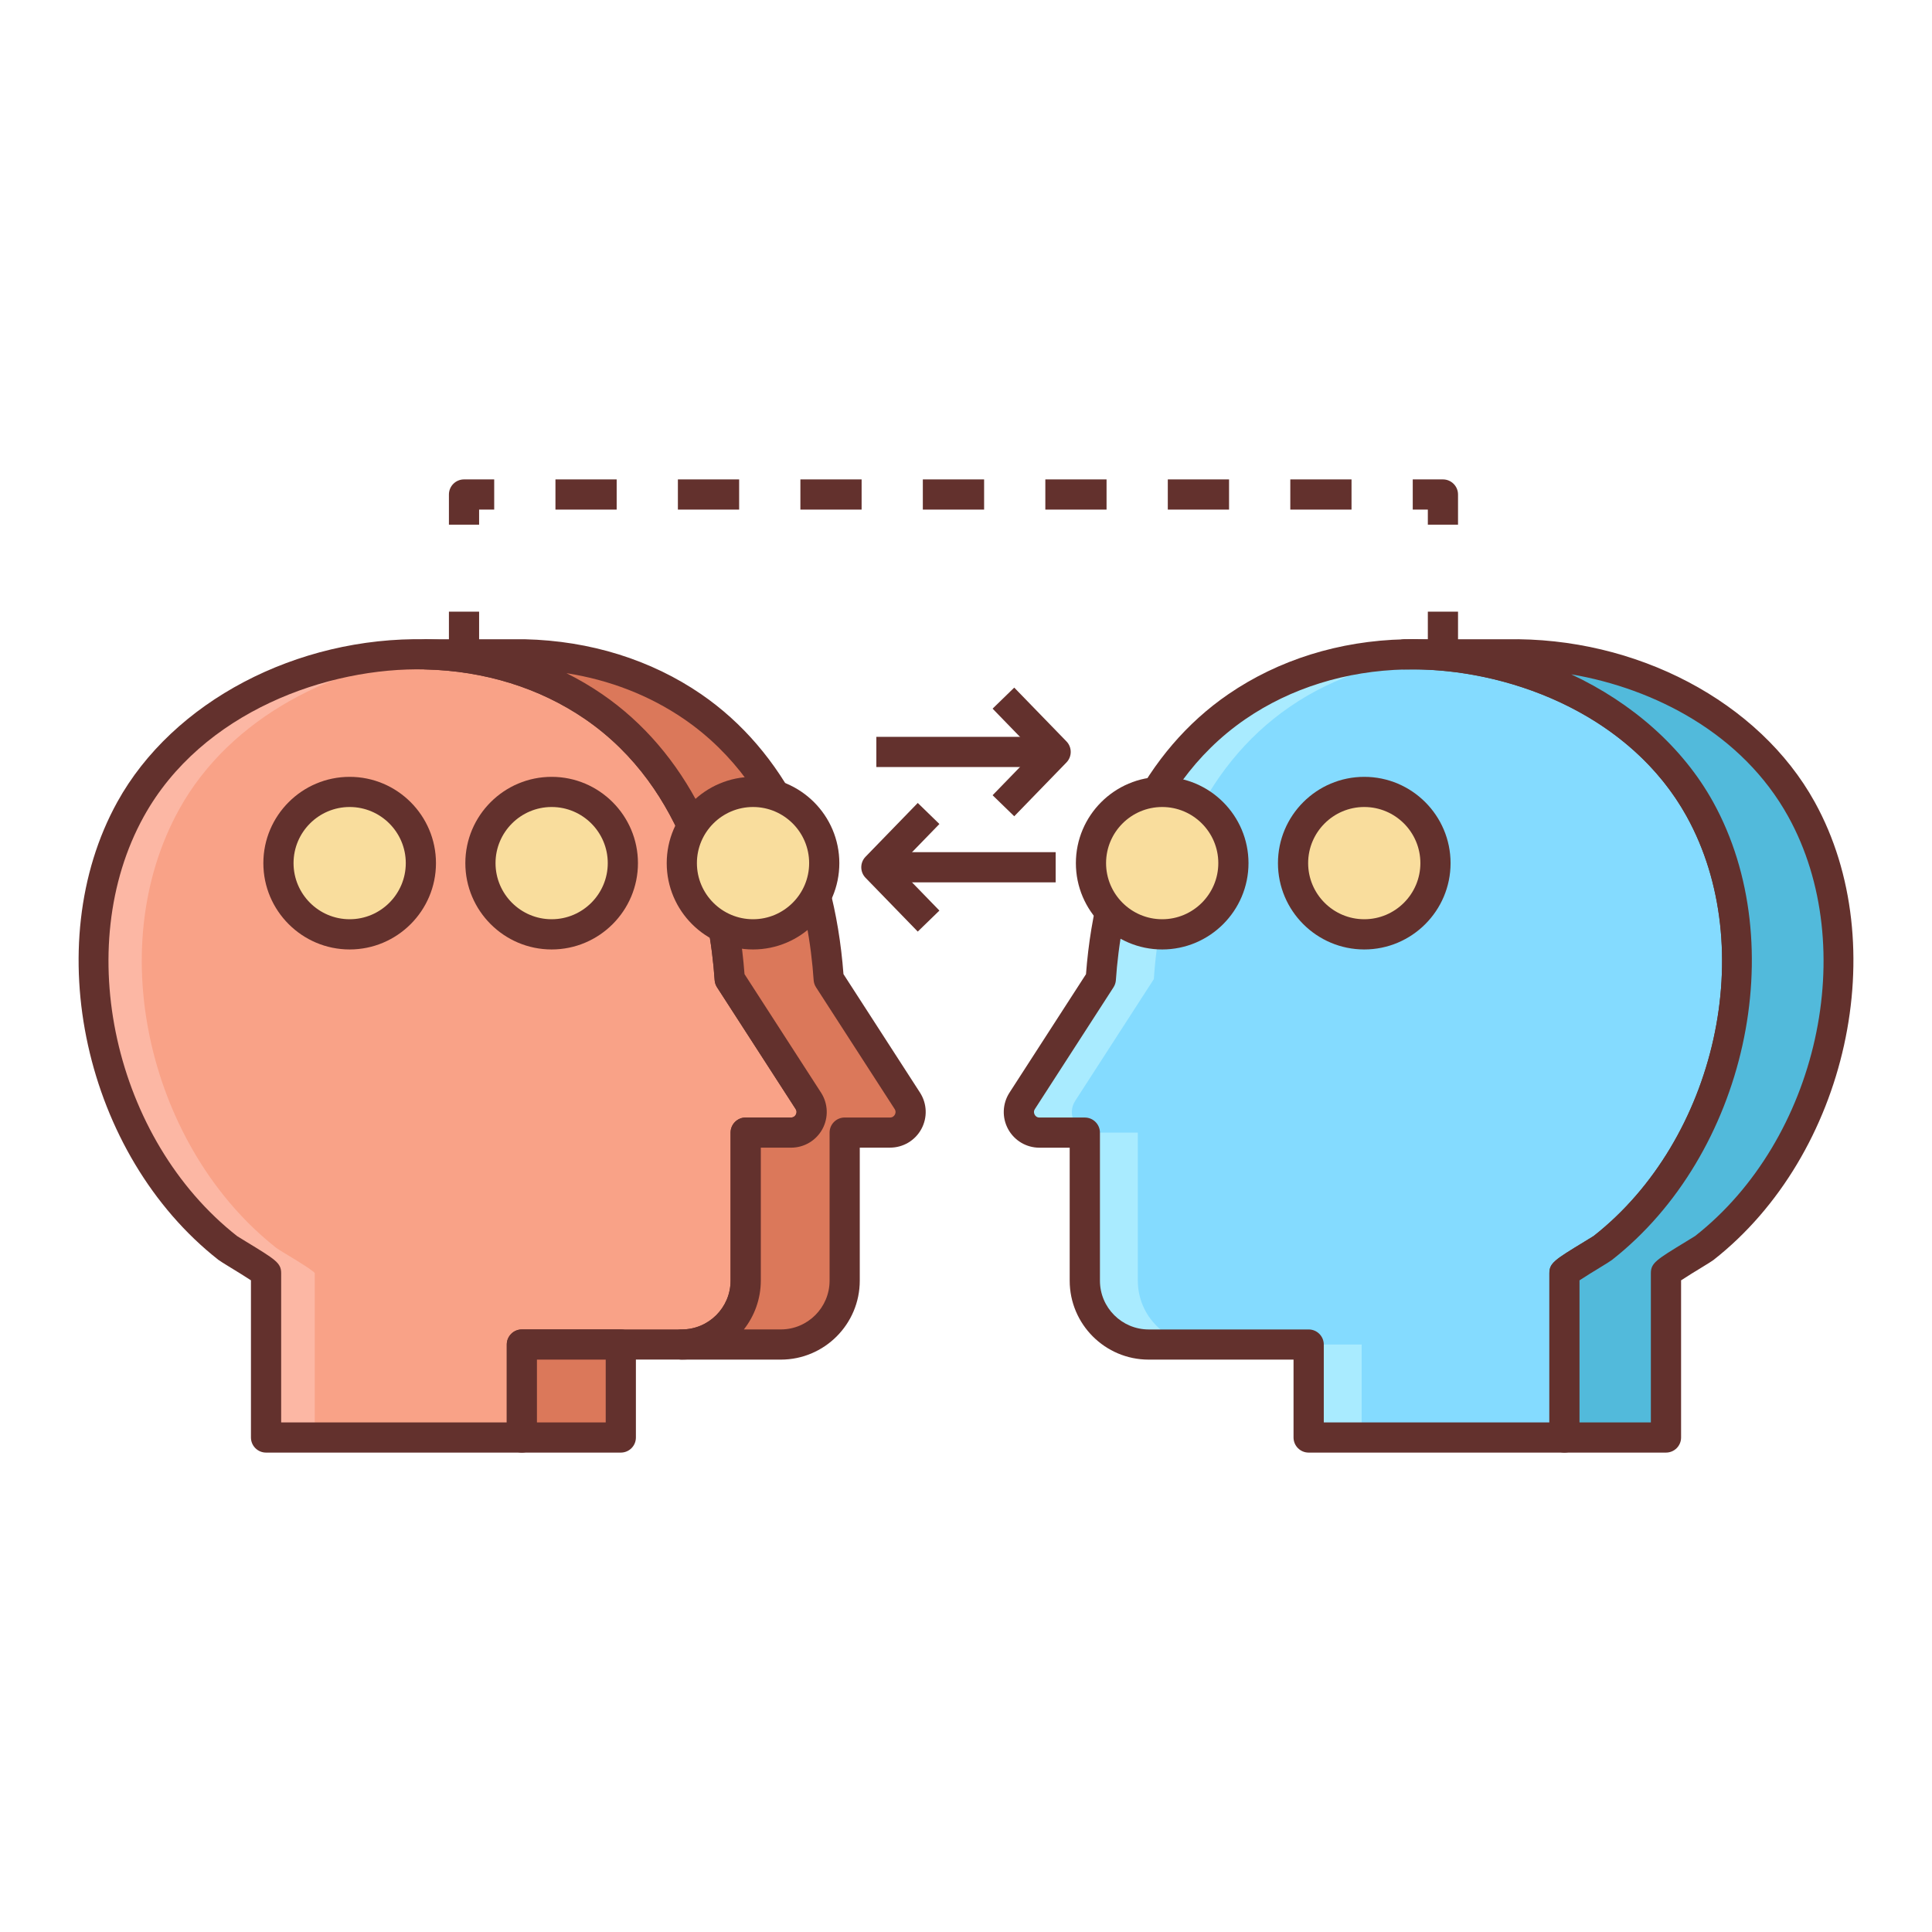 <?xml version="1.0" ?><svg id="Layer_3" style="enable-background:new 0 0 64 64;" version="1.1" viewBox="0 0 64 64" xml:space="preserve" xmlns="http://www.w3.org/2000/svg" xmlns:xlink="http://www.w3.org/1999/xlink"><style type="text/css">
	.st0{fill:#FAF5F5;}
	.st1{fill:#63312D;}
	.st2{fill:#F9A287;}
	.st3{fill:#FCB7A4;}
	.st4{fill:#DB785A;}
	.st5{fill:#E0E0E0;}
	.st6{fill:#84DBFF;}
	.st7{fill:#EFC36A;}
	.st8{fill:#F9DD9D;}
	.st9{fill:#EEC26A;}
	.st10{fill:#A9EBFF;}
	.st11{fill:#52BADB;}
	.st12{fill:#FFFFFF;}
	.st13{fill:#F0EEEE;}
	.st14{fill:#BDBDBD;}
	.st15{fill:#E3DFDF;}
	.st16{fill:#FFE8BB;}
	.st17{fill:#FFF2D2;}
	.st18{fill:#D8C18F;}
	.st19{fill:#EAD194;}
	.st20{fill:#BFA064;}
	.st21{fill:#CCCCCC;}
	.st22{fill:#C5F1FF;}
	.st23{fill:#D3A553;}
	.st24{fill:#67C7E5;}
</style><g><path class="st6" d="M46.533,21.677c-1.964,0.046-3.91,0.6-5.562,1.734c-2.964,2.035-4.269,5.546-4.506,9.024l-2.605,4.033   c-0.293,0.453,0.033,1.051,0.572,1.051h1.503v4.905c0,1.168,0.947,2.115,2.115,2.115h5.3v3.081h8.474c0,0,0-5.433,0-5.44   c0-0.086,1.163-0.754,1.266-0.835c4.143-3.252,5.822-9.838,3.223-14.537C54.433,23.409,50.3,21.588,46.533,21.677z"/><g><g><g><rect class="st10" height="3.081" width="1.757" x="43.35" y="44.539"/></g><g><path class="st10" d="M37.692,42.424v-4.905h-1.503c-0.54,0-0.865-0.598-0.572-1.051l2.605-4.033      c0.236-3.478,1.542-6.989,4.506-9.023c1.502-1.031,3.248-1.56,5.028-1.686c-0.409-0.034-0.819-0.057-1.223-0.048      c-1.964,0.046-3.91,0.599-5.562,1.734c-2.964,2.035-4.269,5.546-4.506,9.023l-2.605,4.033c-0.293,0.453,0.033,1.051,0.572,1.051      h1.503v4.905c0,1.168,0.947,2.115,2.115,2.115h1.757C38.639,44.539,37.692,43.592,37.692,42.424z"/></g></g></g><path class="st1" d="M51.824,48.119h-8.474c-0.276,0-0.5-0.224-0.5-0.5v-2.58h-4.8c-1.442,0-2.615-1.173-2.615-2.615v-4.405h-1.003   c-0.433,0-0.83-0.236-1.037-0.616s-0.19-0.843,0.045-1.207l2.535-3.925c0.309-4.106,1.979-7.396,4.712-9.272   c1.663-1.142,3.68-1.771,5.833-1.821l0,0c4.273-0.091,8.392,2.064,10.229,5.389c2.623,4.74,1.088,11.688-3.352,15.172   c-0.036,0.028-0.194,0.129-0.396,0.251c-0.174,0.106-0.491,0.299-0.678,0.424v5.207C52.324,47.896,52.101,48.119,51.824,48.119z    M43.851,47.119h7.474v-4.94c0-0.34,0.177-0.447,1.158-1.045c0.146-0.089,0.265-0.16,0.309-0.19   c4.066-3.192,5.483-9.558,3.084-13.894c-1.921-3.474-6.057-4.954-9.331-4.873l0,0c-1.959,0.046-3.788,0.615-5.29,1.646   c-3.379,2.32-4.139,6.412-4.29,8.646c-0.006,0.084-0.033,0.166-0.079,0.237l-2.604,4.033c-0.051,0.079-0.026,0.15-0.007,0.186   s0.065,0.095,0.159,0.095h1.503c0.276,0,0.5,0.224,0.5,0.5v4.905c0,0.891,0.725,1.615,1.615,1.615h5.3c0.276,0,0.5,0.224,0.5,0.5   V47.119z"/><path class="st11" d="M59.676,26.807c-1.88-3.399-6.013-5.22-9.78-5.131h-3.363c3.767-0.089,7.9,1.732,9.78,5.131   c2.599,4.699,0.92,11.285-3.223,14.537c-0.103,0.081-1.266,0.749-1.266,0.835c0,0.008,0,5.44,0,5.44h3.363c0,0,0-5.433,0-5.44   c0-0.086,1.163-0.754,1.266-0.835C60.596,38.092,62.275,31.506,59.676,26.807z"/><path class="st1" d="M55.188,48.119h-3.363c-0.276,0-0.5-0.224-0.5-0.5v-5.44c0-0.34,0.177-0.447,1.158-1.045   c0.146-0.089,0.265-0.16,0.309-0.19c4.066-3.192,5.483-9.558,3.084-13.894c-1.825-3.3-5.663-4.798-8.838-4.873h-0.505   c-0.273,0-0.497-0.221-0.5-0.494s0.215-0.499,0.488-0.506c0.189-0.005,0.378-0.005,0.569,0h2.806   c4.303-0.085,8.38,2.064,10.218,5.389c2.622,4.739,1.088,11.688-3.352,15.172c-0.036,0.028-0.194,0.129-0.396,0.251   c-0.174,0.106-0.491,0.299-0.678,0.424v5.207C55.688,47.896,55.464,48.119,55.188,48.119z M52.324,47.119h2.363v-4.94   c0-0.34,0.177-0.447,1.158-1.045c0.146-0.089,0.265-0.16,0.309-0.19c4.066-3.192,5.482-9.559,3.084-13.894l0,0   c-1.518-2.743-4.426-4.241-7.188-4.712c2.016,0.944,3.695,2.413,4.699,4.228c2.623,4.74,1.088,11.688-3.352,15.172   c-0.036,0.028-0.194,0.129-0.396,0.251c-0.174,0.106-0.491,0.299-0.678,0.424V47.119z"/><path class="st2" d="M14.104,21.677c1.964,0.046,3.91,0.6,5.562,1.734c2.964,2.035,4.269,5.546,4.506,9.024l2.605,4.033   c0.293,0.453-0.033,1.051-0.572,1.051h-1.503v4.905c0,1.168-0.947,2.115-2.115,2.115h-5.3v3.081H8.813c0,0,0-5.433,0-5.44   c0-0.086-1.163-0.754-1.266-0.835c-4.143-3.252-5.822-9.838-3.223-14.537C6.204,23.409,10.337,21.588,14.104,21.677z"/><path class="st3" d="M9.16,41.344c-4.143-3.252-5.822-9.838-3.223-14.537c1.695-3.064,5.219-4.831,8.657-5.087   c-0.164-0.011-0.326-0.04-0.49-0.044c-3.767-0.089-7.9,1.732-9.78,5.131c-2.599,4.699-0.92,11.285,3.223,14.537   c0.103,0.081,1.266,0.749,1.266,0.835c0,0.008,0,5.44,0,5.44h1.613c0,0,0-5.433,0-5.44C10.426,42.093,9.263,41.425,9.16,41.344z"/><path class="st1" d="M17.287,48.119H8.813c-0.276,0-0.5-0.224-0.5-0.5v-5.207c-0.187-0.125-0.504-0.317-0.678-0.424   c-0.202-0.122-0.36-0.223-0.398-0.252c-4.438-3.483-5.972-10.432-3.35-15.171c1.838-3.324,5.94-5.478,10.229-5.389   c2.154,0.051,4.171,0.681,5.833,1.821c2.732,1.876,4.403,5.165,4.712,9.272l2.535,3.925c0.235,0.364,0.252,0.827,0.045,1.207   s-0.604,0.616-1.037,0.616h-1.003v4.405c0,1.442-1.173,2.615-2.614,2.615h-4.8v2.58C17.787,47.896,17.564,48.119,17.287,48.119z    M9.313,47.119h7.475v-2.58c0-0.276,0.224-0.5,0.5-0.5h5.3c0.89,0,1.614-0.725,1.614-1.615v-4.905c0-0.276,0.224-0.5,0.5-0.5h1.503   c0.094,0,0.14-0.06,0.159-0.095s0.044-0.106-0.007-0.186l-2.604-4.033c-0.046-0.071-0.073-0.153-0.079-0.237   c-0.151-2.233-0.911-6.326-4.29-8.646c-1.501-1.03-3.331-1.6-5.29-1.646l0,0c-3.222-0.084-7.41,1.399-9.331,4.873   c-2.398,4.335-0.982,10.701,3.094,13.9c0.034,0.023,0.153,0.095,0.299,0.184c0.981,0.598,1.158,0.705,1.158,1.045V47.119z"/><g><rect class="st4" height="3.081" width="3.279" x="17.287" y="44.539"/><path class="st4" d="M30.056,36.467l-2.605-4.033c-0.236-3.478-1.542-6.989-4.506-9.023c-1.652-1.134-3.598-1.687-5.562-1.734    h-3.279c1.964,0.046,3.91,0.599,5.562,1.734c2.964,2.035,4.269,5.546,4.505,9.023l2.605,4.033    c0.293,0.453-0.033,1.051-0.572,1.051h-1.503v4.905c0,1.168-0.947,2.115-2.115,2.115h3.279c1.168,0,2.115-0.947,2.115-2.115    v-4.905h1.503C30.023,37.518,30.349,36.921,30.056,36.467z"/></g><g><path class="st1" d="M20.565,48.119h-3.278c-0.276,0-0.5-0.224-0.5-0.5v-3.08c0-0.276,0.224-0.5,0.5-0.5h3.278    c0.276,0,0.5,0.224,0.5,0.5v3.08C21.065,47.896,20.842,48.119,20.565,48.119z M17.787,47.119h2.278v-2.08h-2.278V47.119z"/><path class="st1" d="M25.865,45.039h-3.278c-0.276,0-0.5-0.224-0.5-0.5s0.224-0.5,0.5-0.5c0.89,0,1.614-0.725,1.614-1.615v-4.905    c0-0.276,0.224-0.5,0.5-0.5h1.503c0.094,0,0.14-0.06,0.159-0.095s0.044-0.106-0.007-0.186l-2.604-4.033    c-0.046-0.071-0.073-0.153-0.079-0.237c-0.151-2.233-0.911-6.326-4.29-8.646c-1.501-1.031-3.331-1.6-5.29-1.646    c-0.273-0.007-0.491-0.232-0.488-0.506s0.227-0.494,0.5-0.494h3.279c2.165,0.051,4.182,0.68,5.845,1.821    c2.732,1.877,4.403,5.166,4.712,9.272l2.535,3.925l0,0c0.235,0.364,0.252,0.827,0.045,1.207s-0.604,0.616-1.037,0.616h-1.003    v4.405C28.481,43.866,27.308,45.039,25.865,45.039z M24.642,44.039h1.224c0.891,0,1.615-0.725,1.615-1.615v-4.905    c0-0.276,0.224-0.5,0.5-0.5h1.503c0.094,0,0.14-0.06,0.159-0.095s0.044-0.106-0.007-0.186l-2.604-4.033    c-0.046-0.071-0.073-0.153-0.079-0.237c-0.151-2.233-0.911-6.325-4.29-8.646c-1.14-0.782-2.468-1.299-3.898-1.522    c0.412,0.206,0.808,0.438,1.186,0.698c2.732,1.876,4.403,5.165,4.712,9.271l2.535,3.926c0.235,0.364,0.252,0.827,0.045,1.207    s-0.604,0.616-1.037,0.616h-1.003v4.405C25.201,43.033,24.992,43.594,24.642,44.039z"/></g><rect class="st1" height="1" width="5.514" x="29.03" y="24.409"/><path class="st1" d="M33.598,27.04l-0.717-0.697l1.392-1.434l-1.392-1.434l0.717-0.697l1.73,1.782c0.188,0.194,0.188,0.503,0,0.697   L33.598,27.04z"/><rect class="st1" height="1" width="5.514" x="29.456" y="28.229"/><path class="st1" d="M30.402,30.86l-1.73-1.782c-0.188-0.194-0.188-0.503,0-0.697l1.73-1.782l0.717,0.697l-1.392,1.434l1.392,1.434   L30.402,30.86z"/><circle class="st8" cx="11.583" cy="28.593" r="2.359"/><path class="st1" d="M11.583,31.452c-1.576,0-2.859-1.283-2.859-2.859s1.283-2.859,2.859-2.859s2.859,1.283,2.859,2.859   S13.159,31.452,11.583,31.452z M11.583,26.733c-1.025,0-1.859,0.834-1.859,1.859s0.834,1.859,1.859,1.859s1.859-0.834,1.859-1.859   S12.608,26.733,11.583,26.733z"/><circle class="st8" cx="18.275" cy="28.593" r="2.359"/><path class="st1" d="M18.274,31.452c-1.576,0-2.859-1.283-2.859-2.859s1.283-2.859,2.859-2.859s2.859,1.283,2.859,2.859   S19.851,31.452,18.274,31.452z M18.274,26.733c-1.025,0-1.859,0.834-1.859,1.859s0.834,1.859,1.859,1.859s1.859-0.834,1.859-1.859   S19.3,26.733,18.274,26.733z"/><circle class="st8" cx="24.945" cy="28.593" r="2.359"/><path class="st1" d="M24.945,31.452c-1.576,0-2.859-1.283-2.859-2.859s1.283-2.859,2.859-2.859s2.859,1.283,2.859,2.859   S26.522,31.452,24.945,31.452z M24.945,26.733c-1.025,0-1.859,0.834-1.859,1.859s0.834,1.859,1.859,1.859s1.859-0.834,1.859-1.859   S25.971,26.733,24.945,26.733z"/><circle class="st8" cx="38.499" cy="28.593" r="2.359"/><path class="st1" d="M38.499,31.452c-1.576,0-2.859-1.283-2.859-2.859s1.283-2.859,2.859-2.859s2.859,1.283,2.859,2.859   S40.075,31.452,38.499,31.452z M38.499,26.733c-1.025,0-1.859,0.834-1.859,1.859s0.834,1.859,1.859,1.859s1.859-0.834,1.859-1.859   S39.524,26.733,38.499,26.733z"/><circle class="st8" cx="45.194" cy="28.593" r="2.359"/><path class="st1" d="M45.193,31.452c-1.576,0-2.859-1.283-2.859-2.859s1.283-2.859,2.859-2.859s2.859,1.283,2.859,2.859   S46.77,31.452,45.193,31.452z M45.193,26.733c-1.025,0-1.859,0.834-1.859,1.859s0.834,1.859,1.859,1.859s1.859-0.834,1.859-1.859   S46.219,26.733,45.193,26.733z"/><g><rect class="st1" height="1" width="1" x="14.871" y="20.262"/><path class="st1" d="M15.871,17.381h-1v-1c0-0.276,0.224-0.5,0.5-0.5h1v1h-0.5V17.381z"/><path class="st1" d="M44.771,16.881h-2.028v-1h2.028V16.881z M40.714,16.881h-2.029v-1h2.029V16.881z M36.656,16.881h-2.028v-1    h2.028V16.881z M32.6,16.881H30.57v-1H32.6V16.881z M28.542,16.881h-2.028v-1h2.028V16.881z M24.485,16.881h-2.029v-1h2.029    V16.881z M20.428,16.881h-2.028v-1h2.028V16.881z"/><path class="st1" d="M48.299,17.381h-1v-0.5h-0.5v-1h1c0.276,0,0.5,0.224,0.5,0.5V17.381z"/><rect class="st1" height="1" width="1" x="47.299" y="20.262"/></g></g></svg>